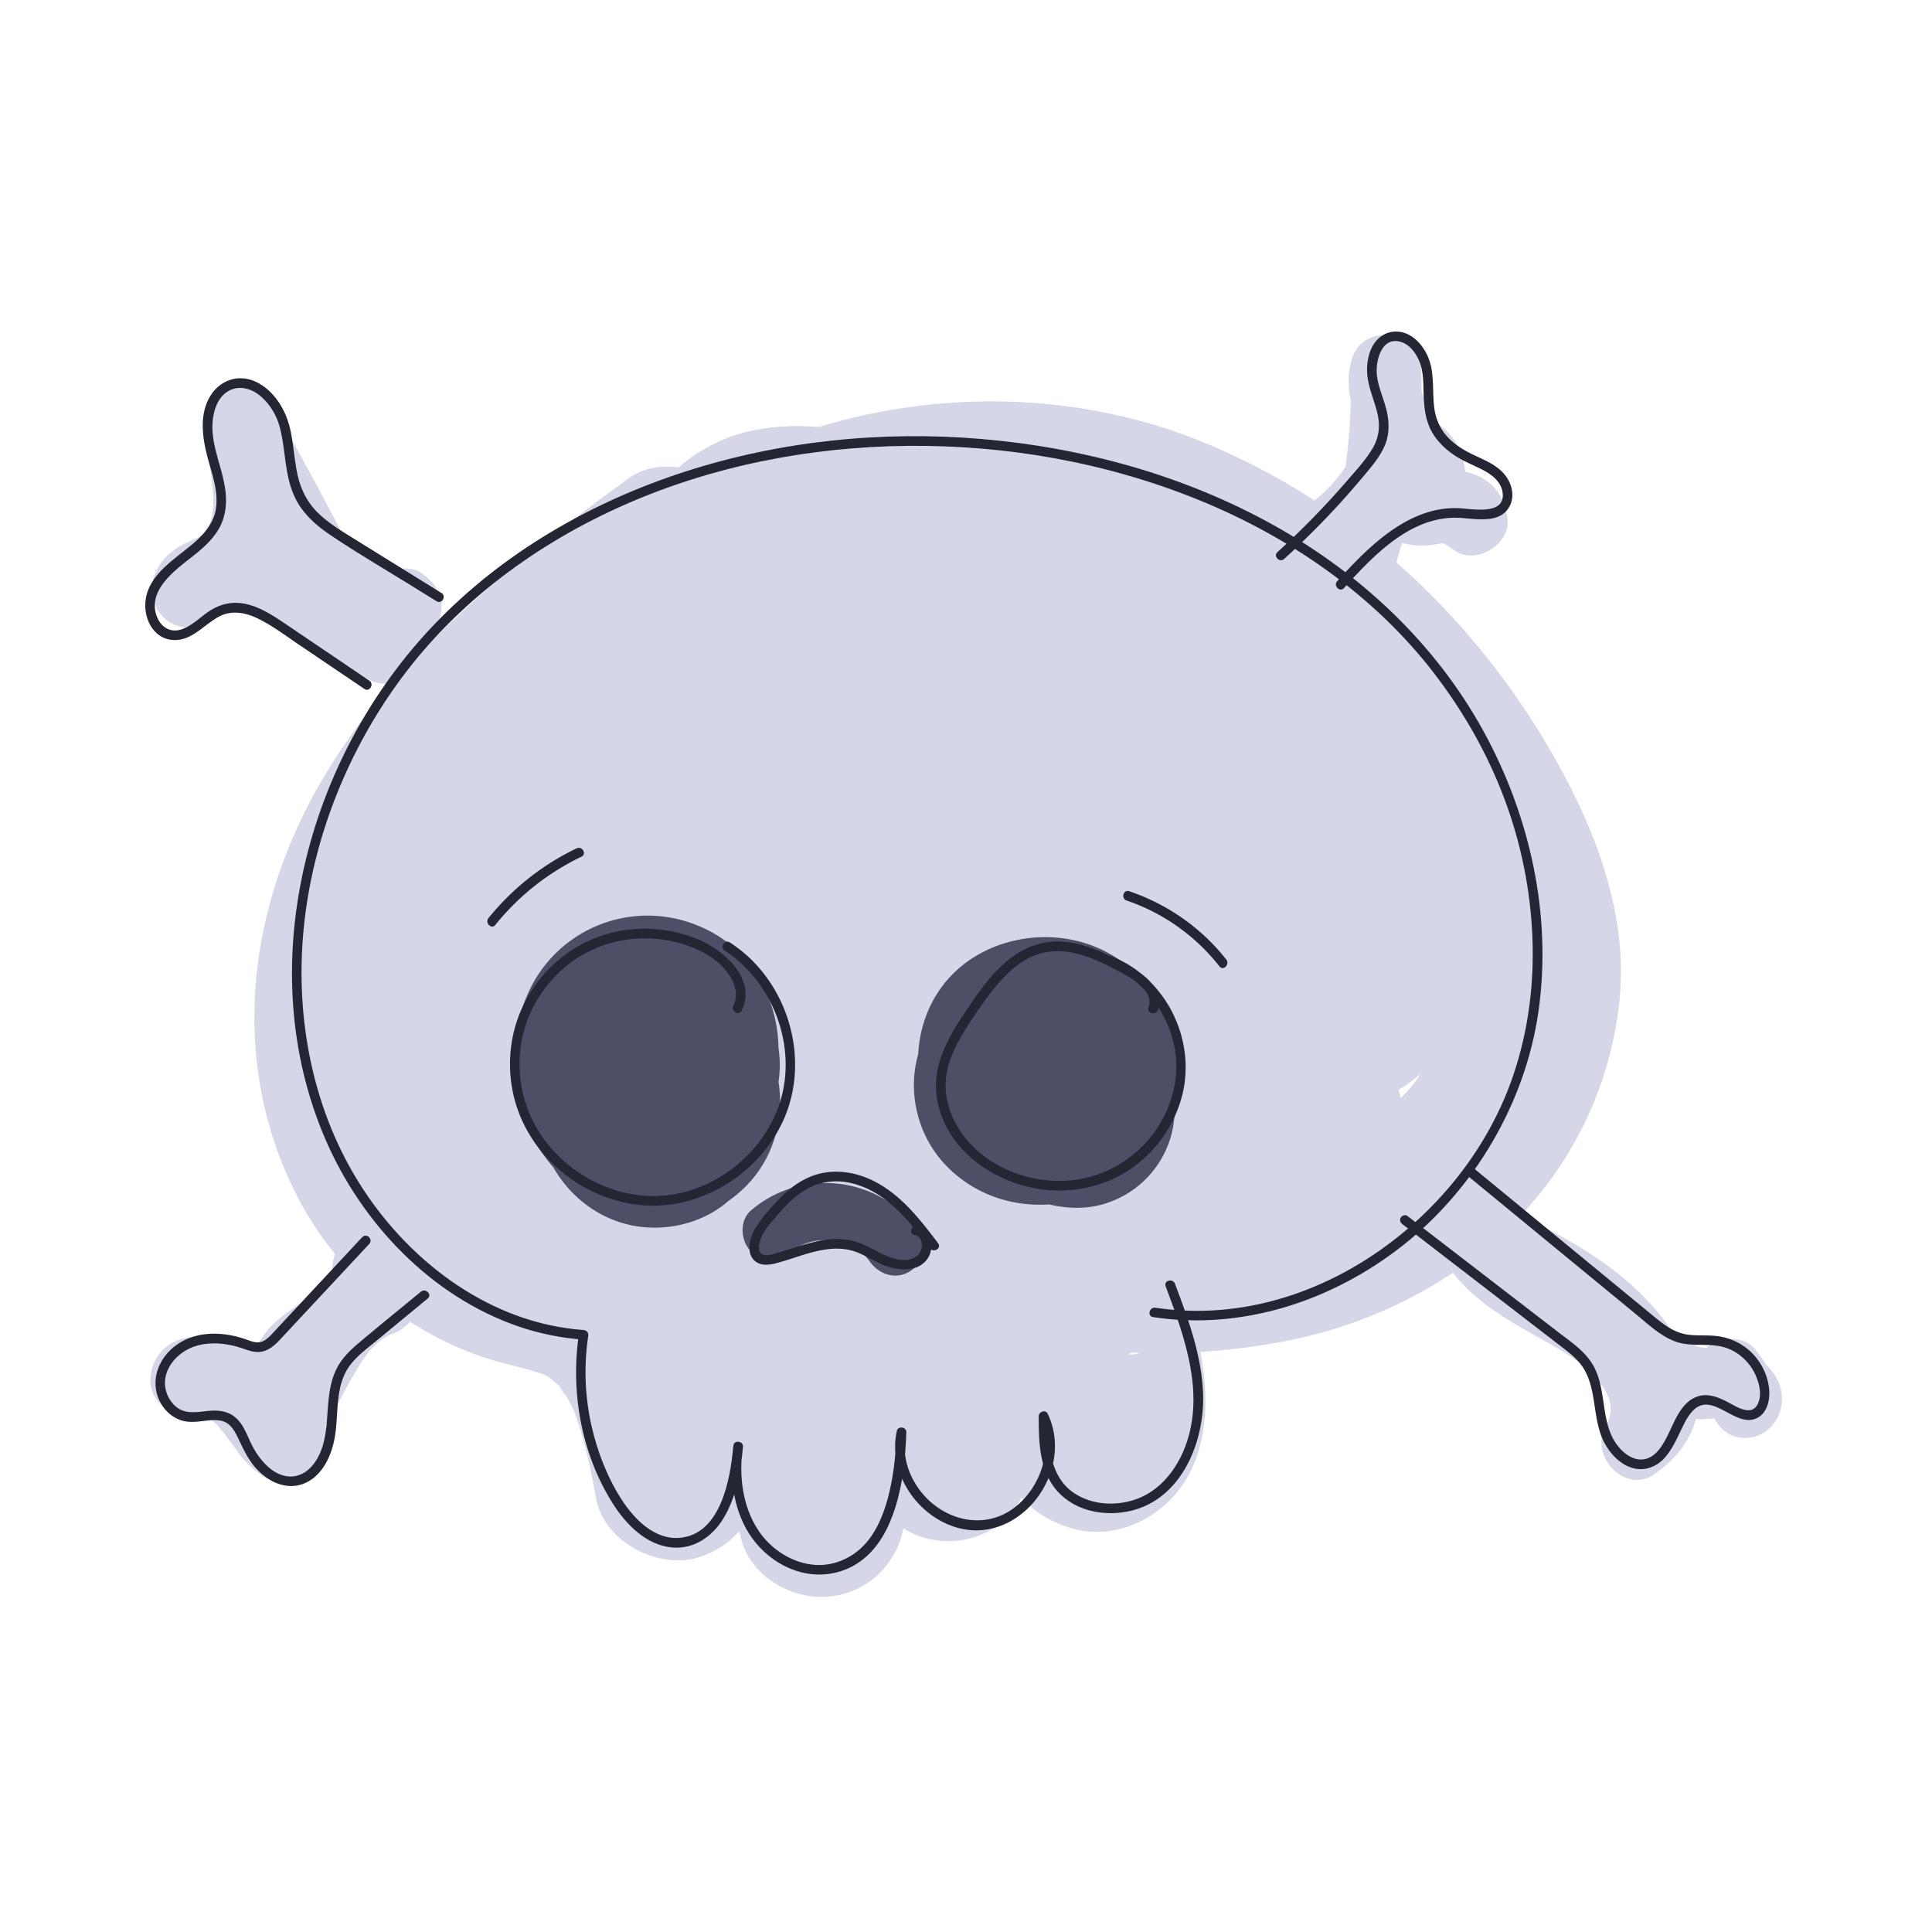 <svg xmlns="http://www.w3.org/2000/svg" viewBox="0 0 600 600"><g fill="#d6d6e9"><path d="M480.39 231.17c-24.74-41.65-61.56-75.28-106.46-93.74-37.7-15.5-80.71-16.64-119.69-4.83-7.97-.64-15.96-.21-23.32 1.76-7.33 1.97-14.42 5.77-20.17 10.81-5.46-.79-11.06.14-15.66 3.49-47.88 34.86-97.58 75.22-112.25 135.67-7.19 29.63-4.49 60.16 9.54 87.35 12.84 24.89 35.65 43.88 62.68 51.31 3.83 1.05 7.71 1.92 11.51 3.1.15.05 1.13.36 2.17.7.25.13.57.29.99.5.41.22.79.48 1.19.72.85.83 1.91 1.6 2.73 2.4-.12-.25-.25-.52-.39-.82.15.32.32.63.51.94.06.06.13.12.18.18.78.84 1.22 1.66 1.33 2.04.32.46.63.91.89 1.37.68 1.19 1.32 2.4 1.92 3.63.06.13.12.25.18.36.89 2.63 1.82 5.24 2.58 7.91 1.81 6.38 3.1 12.89 4.27 19.42 2.46 13.41 19.43 22.22 31.98 18.16 5.25-1.7 9.41-4.51 12.48-8.07.13.52.26 1.03.38 1.56 2.77 12.63 16.41 20.25 28.53 18.62 11.4-1.53 19.92-10.08 22.04-21.04 7.08 4.4 16.24 5.27 24.1 1.96 5.95-2.51 10.07-6.55 12.57-11.45.27.31.55.61.84.91 4.01 4.04 9.3 6.97 14.76 8.54 13.52 3.88 27.74-2.91 35.06-14.41 7.5-11.78 7.54-26.77 4.94-40.38 8.33-.51 16.62-1.56 24.84-3.05 26.24-4.76 51.75-16.95 70.96-35.58 19.39-18.81 31.5-43.47 34.33-70.27 2.97-28.07-8.49-56.1-22.55-79.77zm-127.9 188.91h.62l-.32.13c.15-.05.29-.09.44-.13h.72c-3.85 1.47-4.39-.09-1.47-.02zm86.45-83.32c-1.3 1.47-2.61 2.92-3.94 4.34-.18-.92-.41-1.81-.68-2.69.3-.17.6-.32.89-.5 2.2-1.32 4.21-2.84 6.04-4.52-.22.34-.43.69-.66 1.03-.53.79-1.09 1.57-1.65 2.34z"></path><path d="M173.65 430.42c1.24 2.55 1.8 2.92 1.63 2.35-.52-.74-1.06-1.47-1.51-2.23l-.12-.12z"></path></g><path fill="#4e4f66" d="M285.61 382.64c-11.96-17.24-36.48-20.4-52.4-6.73-3.69 3.17-3.25 9.47 0 12.73 3.66 3.66 9.03 3.18 12.73 0 6.71-5.76 19.08-4.2 24.13 3.08 2.77 3.99 7.89 5.82 12.31 3.23 3.95-2.31 6.01-8.3 3.23-12.31z"></path><path fill="#d6d6e9" d="M123.6 385.38c-2.14-.77-4.29-1.55-6.43-2.32-5.59-2.02-12.04 2.27-13.53 7.68-.6 2.19-.5 4.28.13 6.16-1.39 1.2-2.8 2.38-4.25 3.5-4.87 3.76-10.54 6.7-14.92 11.07a24.775 24.775 0 00-5.01 7.16c-.7-.2-1.4-.39-2.1-.56-5.33-1.29-11.6-2.9-17.08-2.83-7.56.1-13.5 5.56-13.71 13.15-.19 7.09 7.19 12.57 13.92 10.61 5.18-1.51 11.9 10.83 15.07 14.25 4.07 4.39 10.07 9.11 16.44 7.3 6.45-1.83 9.8-7.87 9.41-14.28-.07-1.21-.24-2.41-.44-3.6 3.38-5.51 6.11-11.37 9.44-16.92 2.68-4.47 6.18-9.59 11.29-11.49 5.16-1.92 8.78-6.67 7.96-12.21 4.1-6.15.85-14.13-6.2-16.68zM133.67 196.57c2.08-2.06 3.32-4.94 3.42-7.93.15-4.74-2.35-7.87-5.98-10.52-1.99-1.46-4.35-1.79-6.64-1.42-3.63-1.92-7.27-4.47-10.7-6.37l-7.11-3.92c-7.28-13.96-14.79-27.8-22.57-41.49-5.49-9.67-20.27-5.16-20.5 5.55-.22 10.23 4.9 23.91 1.43 32.48-1.56 3.86-3.99 3.96-8.27 6.18-5.58 2.91-9.95 8.3-9.49 14.88.66 9.6 11.5 14.39 18.78 7.78 3.61-3.27 10.35-1.59 14.93.66 8.05 3.96 14.77 10.24 22.6 14.6 1.97 1.1 4.18 1.54 6.33 1.38 1.52.85 3.03 1.71 4.56 2.55 4.79 2.61 10.88 1.6 14.19-2.83 1.63-2.18 2.5-5.24 2.27-8.13 1.11-.96 2.04-2.15 2.75-3.46zM548.63 423.98a50.657 50.657 0 00-3.6-4.97c-3.63-4.43-11.07-3.94-15.1-.41-2.29-.04-2.81-.68-5.93-1.73-.97-.33-1.95-.53-2.91-.65-16.55-27.17-48.49-38.41-76.13-50.77-4.53-2.03-9.61-2-13.33 1.72-3.29 3.29-4.43 9.32-1.72 13.33 1.37 2.03 2.74 4.06 4.12 6.1 3.16 4.68 9.07 6.86 14.26 4.36 7.99 13.35 21.65 19.87 34.68 27.33 8.22 4.7 21.73 14.47 15.75 24.48-5.39 9.01 5.79 21.53 15.05 15.05 4.85-3.39 8.88-7.49 11.38-12.92.65-1.41 1.12-2.8 1.49-4.18.55.03 1.1.05 1.64.05 1.38 0 2.77-.16 4.16-.28 5.05 10.18 19.56 6.93 20.88-4.63.53-4.63-1.49-8.79-4.67-11.87zM468.19 161.36c-.74-8.02-5.77-13.33-13.17-14.86-.12-1.26-.32-2.49-.62-3.66-1.24-4.85-4.25-9.09-8.44-11.43-.34-.83-.71-1.66-1.09-2.49-.9-1.97-2.56-5.1-3.05-6.32-.12-.3-.23-.59-.33-.89-.01-2.3-.06-4.59-.16-6.89-.55-12.19-18.12-15.18-21.61-2.92-1.2 4.24-1.11 8.29-.25 12.26-.09 7.03-.64 13.99-1.65 20.89-1.87 2.67-3.83 5.21-6.35 7.59-4.75 4.48-10.37 7.58-13.22 13.75-3.2 6.94-2.04 15.21 3.99 20.2 4.89 4.04 11.91 4.51 17.22 1.42 5.6.93 10.54-2.66 12.38-7.94 1.32-3.8 2.51-7.65 3.57-11.53.14.05.27.1.41.15 3.93 1.16 8.09.82 12.05 0 .06-.01.14-.04.22-.06 1.19.63 2.37 1.38 3.56 2.25 6.5 4.77 17.28-1.58 16.55-9.5z"></path><path fill="#4e4f66" d="M241.77 335.99c.53-3.48.53-7.05-.01-10.57-.19-14.71-7.82-29.2-21.48-36.32-23.05-12-50.76-.32-58.2 24.51a34.74 34.74 0 00-1.18 5.72 39.559 39.559 0 00-1.92 10.26c-.66 12.57 4.82 23.25 12.6 32.65.1.12.21.24.31.36 4.51 7.92 11.82 14.14 20.65 16.99 11.35 3.66 24.73 1.21 33.67-6.62 2.05-1.44 3.98-3.07 5.75-4.9 8.29-8.55 11.65-20.54 9.81-32.09zM365.39 330.65a41.4 41.4 0 00-.87-7.08c-1.25-9.97-6.64-19.34-16.04-24.89a39.763 39.763 0 00-12.71-6.14c-13.92-3.87-30-.2-40.17 10.25-6.53 6.71-9.98 15.56-10.45 24.61-.13.46-.26.92-.37 1.39-2.78 11.71.59 24.33 8.92 33.06 8.55 8.95 20.31 12.97 32.05 12.19 5.59 1.29 11.34 1.57 17.09-.14 14.39-4.27 23.63-18.34 21.68-33.09.69-3.29 1-6.69.88-10.15z"></path><path fill="#252634" d="M358.11 409.04c27.83 4.23 55.84-5.11 77.68-22.36s37.9-43.88 41.99-72.55c4.25-29.83-2.58-60.54-16.95-86.84-14.98-27.42-38.33-49.24-65.54-64.33-27.72-15.38-58.99-23.96-90.5-26.63-30.89-2.61-62.47.59-92 10.13-29.04 9.37-56.39 25.07-77.63 47.16-20.13 20.93-34.38 47.58-40.77 75.9s-4.76 57.8 6.66 84.29c11.22 26.02 32.78 48.76 59.9 58.11 6.56 2.26 13.39 3.63 20.31 4.13l-1.45-1.9c-2.72 17.95.69 37.23 10.44 52.69 4.13 6.55 10.41 13.05 18.56 13.75 6.71.57 12.41-3.4 15.79-8.93 4.07-6.65 5.48-14.78 6.14-22.44.14-1.66-2.72-2.08-2.95-.4-1.14 8.44-.48 17.24 3.41 24.94 3.5 6.94 9.82 12.43 17.38 14.46 6.77 1.82 13.96.4 19.46-3.97 5.04-4 8.07-9.98 9.98-16.01 2.39-7.55 3.19-15.57 3.45-23.45.06-1.67-2.57-2.06-2.95-.4-2.89 12.92 6.25 26.5 18.76 30.05 12.36 3.51 24.12-4.59 28.56-15.98 2.45-6.28 2.46-13.3-.46-19.42-.66-1.39-2.79-.65-2.8.76-.03 8.48.24 18.15 6.86 24.4 5.28 5 12.96 6.51 19.98 5.36 16.96-2.78 24.73-21.12 24.21-36.65-.4-11.9-4.59-23.21-8.73-34.23-.67-1.79-3.57-1.02-2.89.8 6.04 16.1 12.7 34.34 5.49 51.21-2.84 6.65-7.94 12.64-14.94 15-6.12 2.07-13.29 1.71-18.79-1.87-8.01-5.2-8.23-15.46-8.2-24.02l-2.8.76c4.51 9.43.42 21.33-7.59 27.54-9.41 7.29-21.98 4.16-29.1-4.75-4.05-5.07-6.12-11.73-4.69-18.16l-2.95-.4c-.21 6.2-.77 12.41-2.2 18.46-1.33 5.66-3.41 11.46-7.27 15.92s-9.71 7.24-15.83 6.82c-7.03-.48-13.68-4.8-17.55-10.6-5.02-7.51-6.12-16.98-4.93-25.77l-2.95-.4c-.86 10.1-3.88 27.41-16.75 28.38-7.73.58-13.97-5.83-17.84-11.8-4.46-6.87-7.52-14.75-9.35-22.71-2.12-9.21-2.51-18.8-1.09-28.14.15-1.01-.39-1.82-1.45-1.9-28.41-2.03-53.18-20.41-68.45-43.72-15.51-23.68-21.16-52.59-18.5-80.56s13.6-55.52 30.43-78.22c17.61-23.76 42.13-41.78 69.05-53.69 27.64-12.22 57.98-18.1 88.14-18.39 30.79-.3 61.81 5.18 90.36 16.79 28.33 11.52 54.59 29.63 73.28 54.06s29.12 52.12 30.36 81.57c.61 14.55-1.25 29.2-5.92 43.01-4.41 13.04-11.56 25.15-20.56 35.55-17.81 20.57-43.36 35.26-70.75 37.38-6.6.51-13.26.29-19.81-.7-1.89-.29-2.7 2.6-.8 2.89z"></path><path fill="#252634" d="M230.34 313.82c4.64-9.54-5.08-18.39-13.01-21.85-9.68-4.22-20.95-4.73-30.95-1.24-9.2 3.21-17.02 9.76-22.04 18.1-5.51 9.14-7.22 20.06-5.04 30.49 3.95 18.92 21.08 33.34 40.2 34.97 18.45 1.58 36.76-10.15 44.05-27 7.39-17.1 2.23-38.1-11.52-50.49a42.49 42.49 0 00-5.41-4.13c-1.62-1.05-3.13 1.54-1.51 2.59 14.17 9.19 21.68 27.6 17.92 44.09s-18.68 29.71-35.43 31.8c-17.18 2.14-34.74-7.93-42.28-23.37-4.43-9.08-5.2-19.94-2.03-29.53 2.75-8.33 8.42-15.74 15.75-20.56 8.03-5.28 18-7.31 27.48-5.78 4.74.76 9.49 2.32 13.58 4.86 3.59 2.23 7.01 5.71 8.13 9.89.51 1.91.4 3.87-.47 5.66s1.75 3.25 2.59 1.51zM359.57 313.69c1.51-3.96-.92-7.73-3.85-10.26-3.51-3.03-7.93-5.13-12.11-7.07-4.43-2.05-9.11-3.7-14.03-3.95-4.37-.22-8.71.86-12.51 3.03-7.41 4.22-12.44 11.62-17.1 18.54-5.12 7.61-10.22 16.2-9.16 25.75 2 18 20.13 29.58 37.12 29.98 8.65.2 17.39-2.31 24.35-7.5s11.66-11.93 14.22-19.82c5.13-15.85-1.61-33.79-15.73-42.6-1.71-1.07-3.52-1.95-5.39-2.71s-2.56 2.17-.8 2.89c13.79 5.63 22.56 21.14 20.39 35.85-2.29 15.48-14.71 27.99-30.12 30.45s-33.11-5.08-39.31-20.04c-1.48-3.58-2.14-7.45-1.76-11.31.43-4.4 2.22-8.56 4.36-12.38s4.45-7.18 6.87-10.62c2.23-3.18 4.59-6.28 7.35-9.03s5.66-4.95 9.16-6.26c4.02-1.5 8.3-1.55 12.44-.58 4.53 1.06 8.75 3.08 12.83 5.25 3.38 1.79 7.26 3.7 9.34 7.07.9 1.45 1.14 2.9.53 4.51-.69 1.8 2.21 2.59 2.89.8zM179.07 263.46a79.07 79.07 0 00-27.36 21.66c-1.2 1.49.91 3.63 2.12 2.12a77.224 77.224 0 0126.75-21.19c1.74-.83.22-3.42-1.51-2.59zM349.88 279.67c11.38 3.84 21.42 11.01 28.83 20.45 1.19 1.52 3.3-.62 2.12-2.12-7.73-9.84-18.3-17.23-30.15-21.22-1.83-.62-2.62 2.28-.8 2.89zM291.38 386.15c-6.59-8.7-13.74-17.89-24.62-21.2-5.04-1.53-10.46-1.5-15.33.58s-8.47 5.56-11.77 9.34c-2.87 3.29-6.15 6.83-6.81 11.33-.26 1.78-.05 3.72 1.25 5.08 1.89 1.97 4.66 1.63 7.05.99 5.56-1.46 10.98-3.89 16.75-4.41 2.86-.25 5.67.04 8.36 1.09s5.07 2.61 7.68 3.74c4.44 1.92 11.22 2.76 14.26-2.02 2.14-3.37 1.06-9.28-3.39-10.04-1.89-.32-2.7 2.57-.8 2.89 2.86.49 2.84 4.74.96 6.35-3.36 2.89-8.52.83-11.89-.89-2.12-1.08-4.2-2.25-6.44-3.07s-4.79-1.19-7.24-1.13c-5.08.13-9.94 1.82-14.74 3.32-1.15.36-2.3.72-3.47 1.04s-2.49.82-3.71.64c-1.53-.22-1.89-1.54-1.74-2.9.4-3.78 3.4-6.86 5.75-9.59 2.84-3.28 5.97-6.43 9.86-8.44s8.61-2.47 13-1.43c10.87 2.56 18.01 11.79 24.41 20.24 1.15 1.52 3.76.03 2.59-1.51zM137.09 184.15c-9.25-5.74-18.5-11.47-27.74-17.21-3.74-2.32-7.53-4.64-10.68-7.74s-5.2-7.07-6.21-11.51-1.26-9.24-2.21-13.81c-.87-4.17-2.61-8.04-5.45-11.24-2.51-2.83-6.01-5.07-9.89-5.17-3.6-.09-6.92 1.75-9 4.62-4.46 6.16-3.01 14.49-1.09 21.25 1.31 4.64 2.95 9.56 2.27 14.44-.63 4.51-3.56 7.95-6.89 10.84-5.91 5.13-14.64 9.99-15.07 18.79-.17 3.35 1.04 7.07 3.62 9.31 2.73 2.38 6.38 2.59 9.62 1.16s5.99-4.28 9.16-6.13c4.04-2.36 8.44-1.66 12.5.31 4.62 2.24 8.79 5.44 13.03 8.3 4.52 3.05 9.03 6.11 13.55 9.16l6.57 4.44c1.6 1.08 3.11-1.51 1.51-2.59-8.69-5.88-17.38-11.76-26.06-17.63-3.78-2.55-7.78-5.2-12.31-6.18-4.12-.89-7.97-.01-11.45 2.31-2.8 1.87-5.39 4.63-8.68 5.64s-6.06-.71-7.33-3.71c-3.29-7.78 4.47-13.96 9.86-18.15 3.29-2.56 6.6-5.23 8.86-8.79 2.44-3.83 2.98-8.29 2.39-12.73-1.06-7.93-5.38-15.53-3.56-23.69.66-2.94 2.11-5.8 4.91-7.2 3.3-1.65 6.99-.45 9.65 1.83 2.99 2.57 5.05 6.14 6.01 9.95 1.11 4.4 1.37 8.94 2.17 13.4s2.13 8.43 4.79 11.92 5.89 5.98 9.38 8.3c8.4 5.6 17.16 10.71 25.74 16.04l6.52 4.04c1.65 1.02 3.15-1.57 1.51-2.59zM455.93 365.26c17.36 14.28 34.71 28.56 52.07 42.83 3.77 3.1 7.5 6.68 12.12 8.47s9.83.52 14.66 1.66c3.89.92 7.28 3.51 9.39 6.89 1.87 3 3.48 7.95 1.51 11.28s-6.29.55-8.73-.75c-2.97-1.58-6.37-3.11-9.77-1.95-5.47 1.87-7.33 8.54-9.8 13.12-1.23 2.29-2.75 4.72-5.19 5.87-3.67 1.73-7.36-.66-9.64-3.49-5.89-7.32-3.2-17.83-8.09-25.68-2.61-4.19-6.92-7.02-10.75-9.97-4.41-3.4-8.83-6.8-13.24-10.2-8.89-6.85-17.79-13.7-26.68-20.55-2.24-1.73-4.48-3.45-6.72-5.18-.65-.5-1.67-.09-2.05.54-.46.77-.1 1.56.54 2.05 9.22 7.1 18.44 14.21 27.67 21.31 4.61 3.55 9.22 7.1 13.83 10.66l6.92 5.33c2 1.54 4.05 3.07 5.81 4.89 6.97 7.22 4.01 18.26 8.91 26.46 2.1 3.52 5.48 6.78 9.7 7.33 3.34.44 6.5-1.08 8.68-3.56 2.04-2.31 3.35-5.11 4.68-7.86 1.19-2.46 2.37-5.23 4.45-7.09 5.52-4.93 11.97 4.43 18 3.21 4.35-.88 5.6-5.76 5.2-9.59-.43-4.17-2.34-8.08-5.28-11.07s-7.06-4.95-11.42-5.35c-2.63-.24-5.29-.04-7.92-.31s-4.86-1.2-7-2.59-4.13-3.12-6.12-4.75l-6.72-5.53c-4.48-3.69-8.97-7.38-13.45-11.06l-26.9-22.13c-2.18-1.79-4.36-3.58-6.53-5.37-1.48-1.22-3.61.89-2.12 2.12zM398.82 173.57a260.55 260.55 0 0017.06-17c2.71-2.97 5.34-5.99 7.91-9.08 2.36-2.84 4.82-5.72 6.28-9.16s1.42-7.29.51-11-2.51-6.98-2.95-10.62c-.54-4.42 1.33-12.42 7.5-10.51 2.76.86 4.75 3.67 5.75 6.25 1.31 3.4 1.12 7.18 1.27 10.76s.61 7.4 2.41 10.7c1.59 2.92 4.01 5.3 6.71 7.2 2.89 2.04 6.18 3.23 9.29 4.86 2.81 1.47 5.65 3.65 6.09 7.03.94 7.26-9.72 4.96-13.73 4.81-13.85-.53-25.24 9.49-34.17 18.92-1.17 1.24-2.33 2.5-3.47 3.76-1.29 1.43.82 3.56 2.12 2.12 8.93-9.85 20.18-21.84 34.56-21.82 5.43 0 13.84 2.48 16.96-3.76 1.45-2.91.67-6.43-1.14-8.99-2.16-3.06-5.59-4.67-8.9-6.18s-6.34-3.14-8.87-5.68c-2.71-2.72-4.2-6.06-4.63-9.86s-.14-8-.84-11.95c-.55-3.12-2.09-6.19-4.35-8.43s-5.14-3.42-8.23-2.81c-2.8.55-4.98 2.65-6.12 5.2s-1.51 5.67-1.17 8.54c.46 3.88 2.12 7.49 3.04 11.26.99 4.04.62 7.72-1.55 11.3s-4.86 6.45-7.46 9.47a256.699 256.699 0 01-21.97 22.55c-1.43 1.3.69 3.42 2.12 2.12zM112.49 384.21c-6.06 6.5-12.12 12.99-18.17 19.49-3.06 3.28-6.11 6.56-9.17 9.84-1.13 1.21-2.35 2.67-3.98 3.17-1.83.57-3.75-.42-5.46-.98-7.04-2.31-15.29-2.38-21.38 2.32-5.22 4.02-7.71 10.78-4.8 16.94 1.26 2.68 3.51 4.89 6.28 5.95 3.45 1.32 7.04.18 10.57.09 1.67-.04 3.34.23 4.65 1.33s2.06 2.52 2.76 3.96c1.52 3.1 2.83 6.11 5.01 8.83 4.01 4.99 10.57 8.31 16.73 5.05 5.3-2.81 7.82-9.29 8.61-14.91 1-7.15-.02-15.33 4.65-21.41 2.41-3.14 5.76-5.54 8.79-8.04l10.1-8.33 5.14-4.24c1.49-1.23-.64-3.34-2.12-2.12-6.4 5.28-12.86 10.5-19.21 15.85-2.77 2.33-5.43 4.9-7.03 8.21s-2.14 6.65-2.48 10.14c-.61 6.27-.36 12.79-3.88 18.32-1.45 2.27-3.55 4.15-6.25 4.71-2.98.62-5.92-.6-8.18-2.5-2.47-2.08-4.34-4.8-5.73-7.69s-2.39-5.87-4.78-7.94c-2.7-2.34-6.06-2.38-9.42-1.98-3.19.37-6.45.8-9.09-1.42-2.11-1.77-3.39-4.54-3.42-7.29-.04-3.02 1.46-5.86 3.57-7.95 5.33-5.28 13.42-5.18 20.13-2.98 1.72.56 3.44 1.3 5.28 1.25 1.71-.04 3.23-.75 4.56-1.79s2.53-2.42 3.72-3.7l4.42-4.74c5.78-6.19 11.55-12.39 17.33-18.58l4.42-4.74c1.32-1.41-.8-3.54-2.12-2.12z"></path></svg>